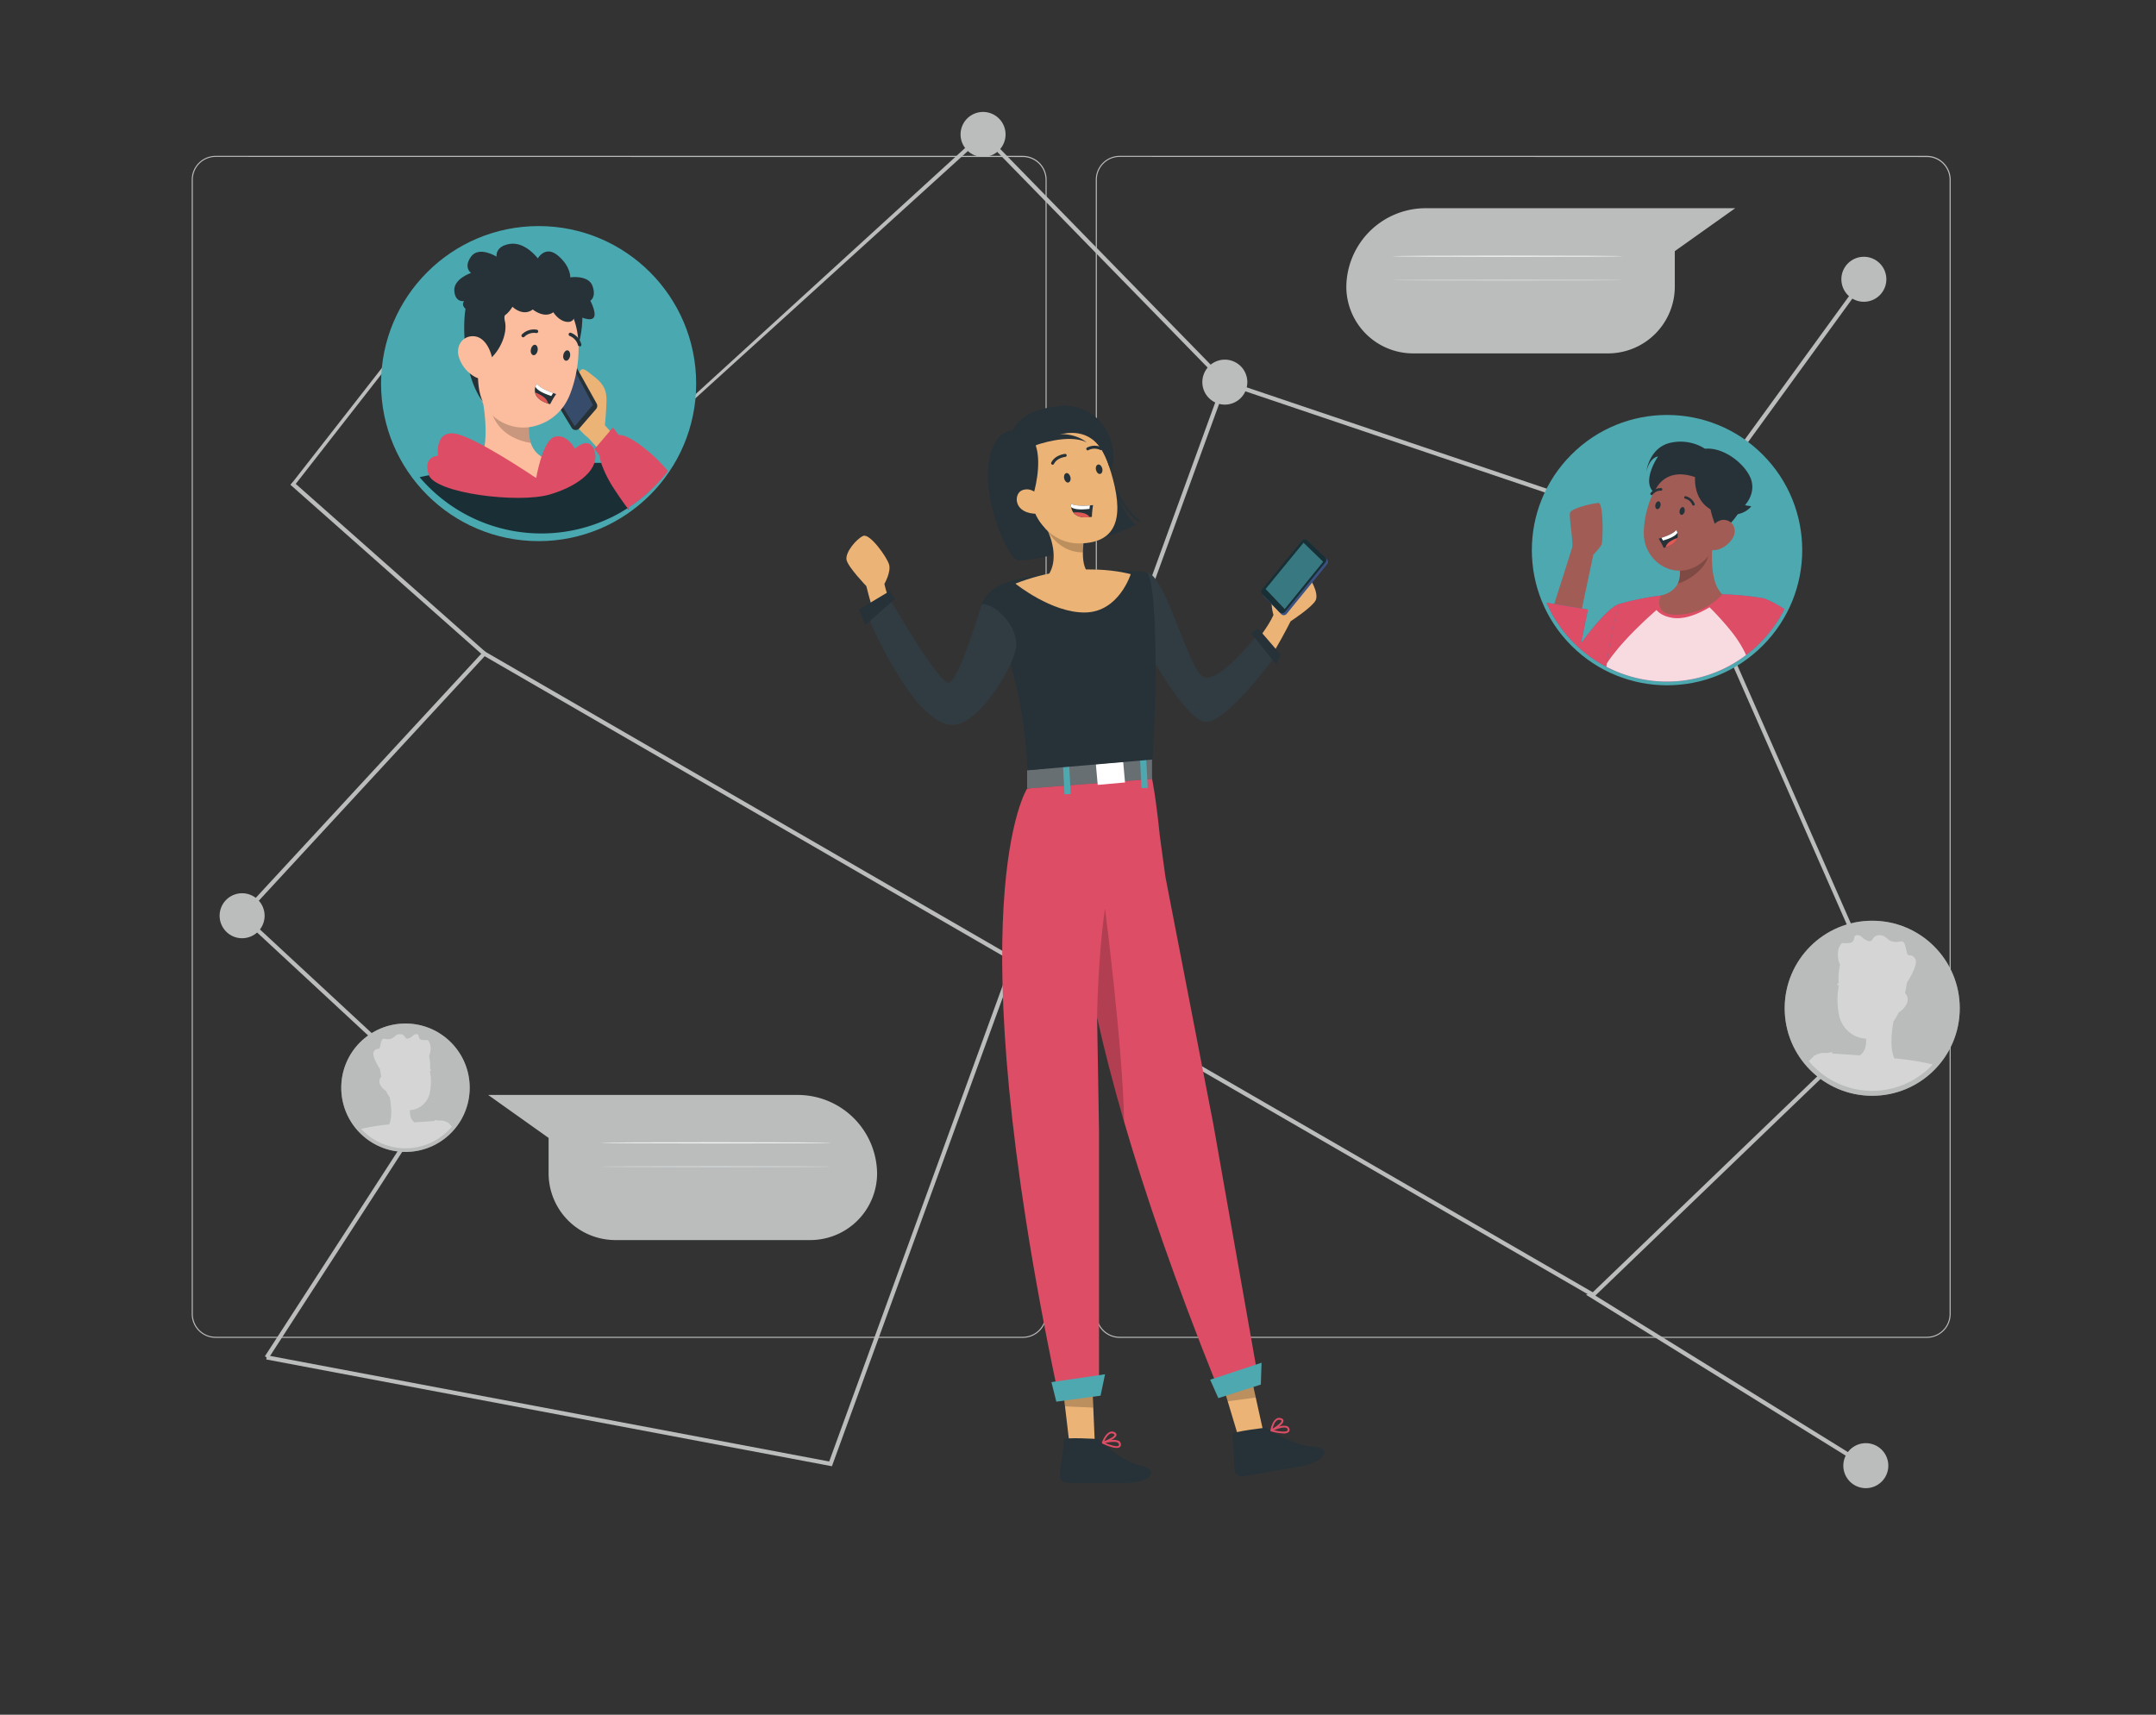 <svg id="Layer_1" data-name="Layer 1" xmlns="http://www.w3.org/2000/svg" viewBox="0 0 880 700"><rect x="0" y="0" width="880" height="700" fill="#333333" stroke="none"/><defs><style>.cls-1,.cls-21,.cls-23{fill:#bbbcbc;}.cls-2{fill:#f1f2f2;}.cls-3{fill:#d1d3d4;}.cls-4{fill:#4aa8b0;}.cls-5{fill:#ebb376;}.cls-6{fill:#263238;}.cls-7,.cls-8{fill:#5274b8;}.cls-7{opacity:0.4;}.cls-9{fill:#192f35;}.cls-10{fill:#fbbd9d;}.cls-11{opacity:0.2;}.cls-11,.cls-13,.cls-15,.cls-18,.cls-20{isolation:isolate;}.cls-12{fill:#dd4d65;}.cls-13,.cls-15,.cls-16,.cls-25{fill:#fff;}.cls-13{opacity:0.05;}.cls-14,.cls-20{fill:#4ea8b0;}.cls-15,.cls-18,.cls-21{opacity:0.3;}.cls-17{fill:#de5954;}.cls-19{fill:#192f36;}.cls-20{opacity:0.6;}.cls-22{fill:#f0efef;}.cls-23{opacity:0.5;}.cls-24{fill:#a05c55;}.cls-25{opacity:0.8;}</style></defs><path class="cls-1" d="M417.45,546.16H88a9.75,9.75,0,0,1-9.74-9.74v-463A9.75,9.75,0,0,1,88,63.63H417.45a9.75,9.75,0,0,1,9.74,9.74V536.42A9.75,9.75,0,0,1,417.45,546.16ZM88,64.05a9.32,9.32,0,0,0-9.31,9.32V536.42A9.31,9.31,0,0,0,88,545.73H417.45a9.31,9.31,0,0,0,9.31-9.31v-463a9.32,9.32,0,0,0-9.31-9.32Z"/><path class="cls-1" d="M786.45,546.16H457a9.75,9.75,0,0,1-9.74-9.74v-463A9.75,9.75,0,0,1,457,63.63H786.45a9.75,9.75,0,0,1,9.74,9.74V536.42A9.75,9.75,0,0,1,786.45,546.16ZM457,64.05a9.33,9.33,0,0,0-9.31,9.32V536.42a9.32,9.32,0,0,0,9.31,9.31H786.45a9.31,9.31,0,0,0,9.31-9.31v-463a9.32,9.32,0,0,0-9.31-9.32Z"/><polygon class="cls-1" points="685.15 219.48 499.46 156.76 499.32 156.62 401.22 56.06 280.45 165.68 284.01 160.81 401.29 53.69 500.4 155.28 684.51 217.46 760.07 113.5 761.45 114.5 685.15 219.48"/><path class="cls-1" d="M108,373.84a9.18,9.18,0,1,1-9.18-9.18A9.18,9.18,0,0,1,108,373.84Z"/><path class="cls-1" d="M410.43,54.88a9.18,9.18,0,1,1-9.18-9.18A9.18,9.18,0,0,1,410.43,54.88Z"/><path class="cls-1" d="M769.94,114a9.18,9.18,0,1,1-9.18-9.17A9.18,9.18,0,0,1,769.94,114Z"/><path class="cls-1" d="M770.74,598.34a9.18,9.18,0,1,1-9.18-9.18A9.18,9.18,0,0,1,770.74,598.34Z"/><path class="cls-1" d="M509.11,156a9.18,9.18,0,1,1-9.18-9.18A9.18,9.18,0,0,1,509.11,156Z"/><polygon class="cls-1" points="339.56 598.57 338.85 598.44 108.68 554.98 108.99 553.3 338.45 596.63 499.13 155.73 500.73 156.31 339.56 598.57"/><rect class="cls-1" x="157.54" y="179.59" width="1.71" height="104.9" transform="translate(-120.33 196.79) rotate(-48.47)"/><rect class="cls-1" x="102.54" y="163.24" width="87.02" height="1.42" transform="translate(-73.06 178.17) rotate(-52.02)"/><polygon class="cls-1" points="761.11 599.06 647.31 528.54 649.8 527.86 769.36 412.83 684.05 218.81 685.61 218.13 771.4 413.24 770.97 413.65 651.16 528.91 762.01 597.61 761.11 599.06"/><polygon class="cls-1" points="109.55 554.6 108.12 553.68 176.9 447.44 97.61 373.88 98.18 373.26 197.5 265.73 198.09 266.07 650.66 527.88 649.81 529.36 197.82 267.89 100.01 373.79 179.11 447.16 109.55 554.6"/><path class="cls-1" d="M582.18,85H708.25l-24.66,17.53V117.2a27.28,27.28,0,0,1-27.48,27.07H577a27.28,27.28,0,0,1-27.48-27.07h0A32.41,32.41,0,0,1,582.18,85Z"/><path class="cls-2" d="M662.32,104.6c0,.14-21.05.26-47,.26s-47-.12-47-.26,21-.26,47-.26S662.32,104.45,662.32,104.6Z"/><path class="cls-3" d="M662.32,114.34c0,.14-21.05.26-47,.26s-47-.12-47-.26,21-.26,47-.26S662.32,114.19,662.32,114.34Z"/><path class="cls-1" d="M325.32,447H199.25l24.67,17.54v14.63a27.27,27.27,0,0,0,27.47,27.07H330.5A27.28,27.28,0,0,0,358,479.14h0A32.41,32.41,0,0,0,325.32,447Z"/><path class="cls-2" d="M245.19,466.54c0,.14,21,.26,47,.26s47-.12,47-.26-21-.26-47-.26S245.19,466.4,245.19,466.54Z"/><path class="cls-3" d="M245.19,476.28c0,.14,21,.26,47,.26s47-.12,47-.26-21-.26-47-.26S245.19,476.14,245.19,476.28Z"/><circle class="cls-4" cx="219.84" cy="156.6" r="64.31"/><g id="_Group_" data-name="&lt;Group&gt;"><path class="cls-5" d="M236.13,152.52c1.44-3.19,2.46-1.81,6.61,1.4s4.81,6.1,4.81,9.5-.65,10.18-.65,10.18l10.78,12.09-4.88,7.36-12.53-14.13s-6.2-4.67-7.22-9.92S236.13,152.52,236.13,152.52Z"/><path class="cls-6" d="M234.7,148.89l8.84,15.86a2,2,0,0,1-.23,2.22l-6.86,7.92a1.94,1.94,0,0,1-3.13-.27l-7.92-13.05Z"/><polygon class="cls-7" points="234.22 150.6 242.01 165.29 234.59 174.03 226.6 161.06 234.22 150.6"/><path class="cls-8" d="M256.51,207.19c.06.33.11.64.15.95-.18-.22-.35-.46-.53-.7a59.75,59.75,0,0,1-7.25,4.06c.57-4.48,1.22-8.53,1.79-11.91.51-3.1,1-5.64,1.33-7.43s.55-2.83.59-3v0a8.6,8.6,0,0,1,2.32.75c3.39,1.66,6.72,5.62,10,10.86A60.92,60.92,0,0,1,256.51,207.19Z"/><path class="cls-9" d="M256.66,208.14c-.18-.22-.35-.46-.53-.7a59.75,59.75,0,0,1-7.25,4.06,65.21,65.21,0,0,1-77.6-16.69c1.13-.26,2.28-.51,3.43-.73l.35-.06.69-.14c3-.57,6-1.08,9.09-1.52a.07.07,0,0,1,.06,0c1.33-.2,2.68-.38,4-.56,1.77-.24,3.54-.44,5.29-.64a2.85,2.85,0,0,1,.42,0c4-.47,8.09-.84,12-1.13,1.31-.09,2.59-.18,3.85-.24h0c1.66-.11,3.3-.22,4.91-.31s3.23-.16,4.77-.22l1.93-.07c1.92-.07,3.78-.11,5.55-.15,5.81-.14,10.92-.14,15-.09l2.69,0c1.53,0,2.83.07,3.89.11,2.17.05,3.36.11,3.36.11q.41,1.47.78,3v0c1.12,4.54,2.16,9.58,3.14,15C256.57,207.52,256.62,207.83,256.66,208.14Z"/><path class="cls-10" d="M194.09,191.06c7.17,6.52,24.76,4.11,24.76,4.11s11-3,8.67-6.44c-6.47-1.06-9.6-4.08-10.89-7.94a18.89,18.89,0,0,1-.66-7.38,38.94,38.94,0,0,1,.55-4.13l-21.74-16.09C197.63,163.81,201.11,183.36,194.09,191.06Z"/><path class="cls-11" d="M199.8,163.42c.86,13,11.58,16.64,16.83,17.37a18.89,18.89,0,0,1-.66-7.38Z"/><path class="cls-6" d="M237.31,122.19s3.09,20.3-7.69,28.11-10.77-30-10.77-30Z"/><path class="cls-10" d="M198.34,166.44a18.42,18.42,0,0,0,21.16,7.13A20.47,20.47,0,0,0,231.21,164c.35-.62.67-1.28,1-1.95,5.31-12.41,7-34.11-6.13-42.24a20,20,0,0,0-30.5,15.05C193.93,149.4,192.3,157.85,198.34,166.44Z"/><path class="cls-6" d="M216.69,142.65c-.28,1.14.25,2.22,1,2.35s1.54-.72,1.75-1.89-.27-2.22-1-2.35S216.9,141.46,216.69,142.65Z"/><path class="cls-6" d="M229.93,144.91c-.28,1.14.27,2.22,1,2.35s1.54-.72,1.75-1.89-.27-2.22-1-2.35S230.12,143.8,229.93,144.91Z"/><path class="cls-6" d="M213.31,137.66a.73.73,0,0,0,.72-.16,5.62,5.62,0,0,1,4.79-1.55.69.69,0,0,0,.84-.51.68.68,0,0,0-.51-.83h0a6.91,6.91,0,0,0-6.07,1.87.7.7,0,0,0-.06,1h0A1.26,1.26,0,0,0,213.31,137.66Z"/><path class="cls-6" d="M236.4,141.31a.63.63,0,0,0,.4.1.68.68,0,0,0,.48-.85v0a6.93,6.93,0,0,0-4.29-4.71.7.7,0,0,0-.87.47h0a.71.71,0,0,0,.47.86h0a5.63,5.63,0,0,1,3.34,3.79A.69.69,0,0,0,236.4,141.31Z"/><path class="cls-6" d="M209.16,118.76v6.48a4.79,4.79,0,0,0-3.12,5.7c1.41,5.62-2.66,13.58-7.18,16.39,0,0,.15-2.34-1.88-2s-3,12.5.16,18.74c0,0-5.15-5.93-6.87-19-1.59-12.13-.77-22,2.2-26.23Z"/><path class="cls-10" d="M187.25,145.62a14,14,0,0,0,6.66,8.26c4.29,2.3,7.5-1.28,7.21-5.89-.3-4.09-2.85-10.35-7.6-10.71S186,141.27,187.25,145.62Z"/><path class="cls-6" d="M209.16,125.24s4.21,4.17,8.3,1.11c0,0,4.62,3.86,8.4,1.12,0,0,2.06,3.5,5.45,3.92s3.39-3.08,3.39-3.08,5.35,3.08,7.33,1.64-1.08-7.19-1.08-7.19,2.52-1.36.9-6-9.09-3.54-9.09-3.54.28-4.32-4.93-8.81-8.31,1.08-8.31,1.08-5.05-6.83-11.31-5.93-5.53,5.21-5.53,5.21-7.19-4.49-10.42,0,0,6.65,0,6.65-7.19,2.41-6.83,7.32,4,4.18,4,4.18-2.07,2.34,2.61,4.31,9-2.87,9-2.87-1.81,2.78,1.55,4.67S209.16,125.24,209.16,125.24Z"/><path class="cls-12" d="M218.85,195.17s-25.36-17.23-33.44-18.2-6.63,9.1-6.63,9.1-6.23,0-3.83,7.67,36.84,11.89,49.56,8.1,20.29-10.93,18.18-17.66-8-1-8-1-3.42-6.34-8.35-4.85S218.85,195.17,218.85,195.17Z"/><path class="cls-12" d="M272.64,192.29a63.23,63.23,0,0,1-7.76,8.45,60.92,60.92,0,0,1-8.37,6.45c.06.33.11.64.15.95-.18-.22-.35-.46-.53-.7-1.68-2.26-3.63-5-5.46-7.85a47.45,47.45,0,0,1-5.33-10.66v0a11.55,11.55,0,0,1-.53-2.74l-2.1-2.92.69-.8,5.57-6.54,1.21-1.41,2.39,3.11s3.07-1.1,12.91,7.36A71.48,71.48,0,0,1,272.64,192.29Z"/></g><path class="cls-5" d="M502,274.07s13.45-13.46,17.78-23c0,0-1.63-5.36-.1-8.13s10.5-10.73,12.89-9,5.85,8.36,4.42,11.16-10.21,8.53-10.21,8.53-10.89,21.84-17.64,26.77S502,274.07,502,274.07Z"/><path class="cls-6" d="M468,233.62c7.83,1,16.77,39,23,42.58s22.49-17.42,22.49-17.42l7.45,8.5S499.5,297.16,491,294.5s-24.45-32.15-24.45-32.15Z"/><path class="cls-13" d="M468,233.62c7.83,1,16.77,39,23,42.58s22.49-17.42,22.49-17.42l7.45,8.5S499.5,297.16,491,294.5s-24.45-32.15-24.45-32.15Z"/><polygon class="cls-5" points="515.53 583.98 505.24 585.8 501.02 571.77 497.17 558.89 509.03 554.74 512.48 570.22 515.53 583.98"/><path class="cls-6" d="M502.92,585.53c-.18-1.14,13.92-2.71,13.92-2.71s10.12,7.2,18.79,7.69,4.91,6.31-4.4,8l-23,4.06C501.58,603.7,504.72,597.34,502.92,585.53Z"/><path class="cls-12" d="M523.77,585.17a21.56,21.56,0,0,1-5-.83.31.31,0,0,1-.13-.06h0a.29.29,0,0,1-.09-.1h0a.36.36,0,0,1,0-.09h0a.33.33,0,0,1,0-.17c0-.16.62-3.61,2.37-4.73a2.21,2.21,0,0,1,1.81-.27c.69.19,1.07.53,1.13,1,.08.74-.78,1.65-1.81,2.46a5.88,5.88,0,0,1,3.19-.21,1.53,1.53,0,0,1,.91.81,1.36,1.36,0,0,1-.07,1.55A3,3,0,0,1,523.77,585.17ZM520,583.88c2.21.51,4.9.83,5.46.17.05-.06.2-.23,0-.75a.81.81,0,0,0-.48-.42C523.78,582.48,521.45,583.26,520,583.88Zm2.06-4.3a1.43,1.43,0,0,0-.79.24c-1,.61-1.56,2.28-1.86,3.42,1.93-1.15,3.73-2.58,3.65-3.22,0-.2-.37-.32-.58-.38A1.58,1.58,0,0,0,522,579.58Z"/><polygon class="cls-11" points="512.54 570.54 501.07 572.05 497.19 559.03 509.05 554.81 512.54 570.54"/><polygon class="cls-5" points="446.83 588.39 436.38 588.39 434.66 573.84 433.11 560.49 445.51 558.47 446.22 574.31 446.83 588.39"/><path class="cls-6" d="M434.14,587.72c0-1.15,14.18-.25,14.18-.25s8.71,8.86,17.17,10.85,3.73,7.06-5.72,7.06H436.38C429.66,605.38,433.86,599.66,434.14,587.72Z"/><path class="cls-12" d="M455.77,591.09c-2,0-5.12-1.44-5.87-1.79a.29.29,0,0,1-.12-.1h0l0-.07a.37.37,0,0,1,0-.29c.05-.14,1.24-3.45,3.16-4.24a2.13,2.13,0,0,1,1.83,0c.65.3,1,.7.93,1.19,0,.74-1.05,1.49-2.2,2.1a5.75,5.75,0,0,1,3.17.35,1.5,1.5,0,0,1,.76,1,1.36,1.36,0,0,1-.34,1.5A1.91,1.91,0,0,1,455.77,591.09Zm-4.57-2c2.08.89,4.68,1.67,5.34,1.12.06,0,.24-.2.1-.75a.83.83,0,0,0-.41-.5C455.21,588.35,452.79,588.71,451.2,589.06Zm2.53-3.9a1.47,1.47,0,0,0-.57.13c-1.05.43-1.94,2-2.43,3,2.09-.8,4.12-1.9,4.16-2.54,0-.19-.31-.38-.51-.47A1.56,1.56,0,0,0,453.73,585.16Z"/><polygon class="cls-11" points="446.22 574.63 434.66 574.13 433.11 560.63 445.51 558.54 446.22 574.63"/><path class="cls-12" d="M513.5,562.37l-16.91,3c-17.07-42.53-29.22-78-37.79-107.49-4.62-15.9-8.22-30-11-42.58l.78,46.3V566.76H431.41c-41.8-199.3-12.18-244.84-12.18-244.84l50-8.55c1.9,7.46,3.33,19.56,4.18,28l2.26,16.53L495.21,458.8Z"/><polygon class="cls-14" points="493.94 563.26 514.92 556.31 514.63 565.23 497.28 570.77 493.94 563.26"/><polygon class="cls-14" points="429.16 564.24 451.04 561.03 449.21 569.77 431.15 572.21 429.16 564.24"/><path class="cls-6" d="M464.72,212.84a.46.46,0,0,1-.22-.06c-6.38-3.85-12.06-18-12.3-18.6a.42.42,0,1,1,.78-.31c.06.14,5.83,14.48,12,18.19a.42.42,0,0,1-.22.78Z"/><path class="cls-6" d="M413.44,175.68s2.48-8.46,19.08-9.9,24.86,14.91,21,27.07c0,0,3.49,16.55,10.19,21.4,0,0-31.94,14.44-48.07,14.52-3.59,0-11.26-17.8-12.25-30.65C402.38,185.76,406.12,176.07,413.44,175.68Z"/><polygon class="cls-6" points="419.23 314.44 419.23 321.91 470.21 318 470.21 309.17 419.23 314.44"/><polygon class="cls-15" points="419.23 314.44 419.23 321.91 470.21 318 470.21 309.17 419.23 314.44"/><rect class="cls-16" x="447.64" y="311.47" width="11.19" height="8.49" transform="translate(-26.36 41.69) rotate(-5.12)"/><rect class="cls-14" x="434.14" y="311.36" width="2.53" height="12.9" transform="translate(-15.66 22.64) rotate(-2.93)"/><rect class="cls-14" x="465.29" y="307.94" width="2.53" height="12.9" transform="matrix(1, -0.05, 0.05, 1, -15.41, 24.17)"/><path class="cls-6" d="M470.43,310.07l-51,4.4c-.49-7.7-1-14.31-2.15-21.72-.75-4.74-1.78-9.82-3.27-15.74-1.15-4.62-2.59-9.77-4.42-15.67-.09-.32-.19-.64-.29-1-1.05-3.37-8.52-.8-9.2-4.85-3-18,16.5-19.35,23.67-20.53a162.85,162.85,0,0,1,22.9-2.41c9.91-.08,21.32,1,21.32,1s1.62.39,2.64,10.92C471.56,254.4,472.48,274.15,470.43,310.07Z"/><path class="cls-5" d="M442.46,243.85c-12.57-1.61-16.34-7-16.34-7,8-7.52,1.35-20.56,1.35-20.56l15.12,2.82a46.54,46.54,0,0,0-.59,6.37c-.11,9.18,4,9.27,4,9.27C448.69,239.75,442.46,243.85,442.46,243.85Z"/><path class="cls-11" d="M442.59,219.13a46.54,46.54,0,0,0-.59,6.37c-10.22,0-14.53-9.19-14.53-9.19Z"/><path class="cls-5" d="M431,176.79c12.85-2.91,18.54,3,22.48,16.06,4.92,16.27,3.92,28.86-12.94,29C417.63,222,409.66,181.62,431,176.79Z"/><path class="cls-6" d="M436.9,194.74c.27,1-.09,2-.79,2.22s-1.48-.53-1.74-1.58.09-2,.79-2.22S436.64,193.69,436.9,194.74Z"/><path class="cls-6" d="M449.9,191.25c.26,1-.09,2-.79,2.21s-1.48-.53-1.75-1.58.09-2,.79-2.22S449.63,190.2,449.9,191.25Z"/><path class="cls-6" d="M429.64,189.72a.55.55,0,0,1-.28-.07.61.61,0,0,1-.27-.82c1.54-3.12,5.45-3.52,5.62-3.54a.63.63,0,0,1,.67.55.62.62,0,0,1-.56.67s-3.39.36-4.63,2.87A.63.63,0,0,1,429.64,189.72Z"/><path class="cls-6" d="M444,183.86a.62.62,0,0,1-.34-1.13,6.75,6.75,0,0,1,5.92-.16.61.61,0,0,1,.35.79.6.6,0,0,1-.79.35,5.55,5.55,0,0,0-4.81,0A.67.67,0,0,1,444,183.86Z"/><path class="cls-6" d="M446.16,206.19a33.73,33.73,0,0,0-.49,4.8l-.84.11c-3.82.47-5.75-.58-6.73-1.88a4.9,4.9,0,0,1-.88-2.18,4.65,4.65,0,0,1-.06-1.34c2.18,1,5.78.8,7.7.63C445.66,206.27,446.16,206.19,446.16,206.19Z"/><path class="cls-16" d="M444.86,206.33l-.18,1.41c-3.61.43-6.2.25-7.46-.7a4.65,4.65,0,0,1-.06-1.34C439.34,206.66,442.94,206.5,444.86,206.33Z"/><path class="cls-17" d="M444.83,211.1c-3.82.47-5.75-.58-6.73-1.88a12.32,12.32,0,0,1,4.35.32A4.69,4.69,0,0,1,444.83,211.1Z"/><path class="cls-6" d="M227,160.87a33.42,33.42,0,0,0-2.46,4.15l-.81-.25c-3.67-1.18-5-2.94-5.33-4.53a5,5,0,0,1,.12-2.35,4.89,4.89,0,0,1,.51-1.24c1.58,1.79,4.91,3.15,6.72,3.8C226.53,160.73,227,160.87,227,160.87Z"/><path class="cls-16" d="M225.77,160.45l-.75,1.21c-3.46-1.12-5.74-2.37-6.48-3.77a4.89,4.89,0,0,1,.51-1.24C220.63,158.44,224,159.8,225.77,160.45Z"/><path class="cls-17" d="M223.75,164.77c-3.67-1.18-5-2.94-5.33-4.53a12.31,12.31,0,0,1,3.82,2.12A4.68,4.68,0,0,1,223.75,164.77Z"/><path class="cls-6" d="M421.86,201.62s3.62-11.91.86-19.85c0,0,23.1-16.17,30.21,9.38,0,0-2.71-23.5-24.91-19s-14.78,36.77-1.2,43.81C426.82,216,419.64,209.06,421.86,201.62Z"/><path class="cls-5" d="M424.57,203.86c-.55-2.05-3.48-5.07-7.23-3.78s-3.93,9.94,6.42,9.66C425.24,209.7,425.73,208.13,424.57,203.86Z"/><path class="cls-6" d="M422.72,181.77s13.31-4.9,20.8-1.21c0,0-8.07-7.25-21.74-.42Z"/><path class="cls-5" d="M414.46,238.26s14.76,12,28.5,11.78,18.56-15.64,18.56-15.64S440.22,228.09,414.46,238.26Z"/><path class="cls-11" d="M458.8,457.86c-4.62-15.9-8.22-30-11-42.58,0,0,.28-24.38,3.23-44.4C451,370.88,458.37,428.15,458.8,457.86Z"/><path class="cls-5" d="M373.18,264.79s-10.11-16.12-12.2-26.42c0,0,2.79-4.86,1.91-7.91s-7.84-12.8-10.54-11.69-7.57,6.85-6.8,9.9,8.05,10.59,8.05,10.59,5.75,23.72,11.22,30S373.18,264.79,373.18,264.79Z"/><path class="cls-6" d="M400.71,246.69c5.14-.71,15.52,9.32,13.94,18s-16.11,33.07-27.32,31.17c-15.84-2.68-33.25-44.44-33.25-44.44l8.69-7.57s20.51,35.53,24.56,34.83S400.71,246.69,400.71,246.69Z"/><path class="cls-13" d="M400.71,246.69c5.14-.71,15.52,9.32,13.94,18s-16.11,33.07-27.32,31.17c-15.84-2.68-33.25-44.44-33.25-44.44l8.69-7.57s20.51,35.53,24.56,34.83S400.71,246.69,400.71,246.69Z"/><polygon class="cls-6" points="350.53 248.87 363.22 241.26 365.23 244.54 353.26 255.14 350.53 248.87"/><polygon class="cls-6" points="510.68 258.55 520.95 271.27 522.74 267.28 513.5 256.54 510.68 258.55"/><path class="cls-8" d="M515.81,241.34l16.24-19.78a1.54,1.54,0,0,1,2.24-.14l7.24,6.84a1.52,1.52,0,0,1,.13,2.07l-16.49,20.24a1.53,1.53,0,0,1-2.29.09l-7-7.29A1.53,1.53,0,0,1,515.81,241.34Z"/><path class="cls-18" d="M515.81,241.34l16.24-19.78a1.54,1.54,0,0,1,2.24-.14l7.24,6.84a1.52,1.52,0,0,1,.13,2.07l-16.49,20.24a1.53,1.53,0,0,1-2.29.09l-7-7.29A1.53,1.53,0,0,1,515.81,241.34Z"/><path class="cls-19" d="M515.16,240.55l16.24-19.78a1.52,1.52,0,0,1,2.23-.14l7.24,6.83a1.54,1.54,0,0,1,.14,2.08l-16.49,20.24a1.55,1.55,0,0,1-2.3.09l-7-7.29A1.53,1.53,0,0,1,515.16,240.55Z"/><polygon class="cls-20" points="532.05 221.56 540.08 229.33 524.38 248.65 516.56 240.44 532.05 221.56"/><circle class="cls-1" cx="764.17" cy="411.61" r="35.73"/><path class="cls-21" d="M797.87,411.62a33.7,33.7,0,1,1-33.69-33.71A33.6,33.6,0,0,1,797.87,411.62Z"/><path class="cls-22" d="M788.86,434.54a33.68,33.68,0,0,1-50.65-1.46,3.27,3.27,0,0,1,.53-.17,7.53,7.53,0,0,1,1.61-1.69,1.37,1.37,0,0,1,0-.28l.59-.11a7.07,7.07,0,0,1,3.69-1,8.38,8.38,0,0,1,1.1.06l2.1-.39s0,.21,0,.58c2.66.21,6.72.46,11.34.77a5.94,5.94,0,0,0,2.09-2.95,10.36,10.36,0,0,0,.4-3.88,11.61,11.61,0,0,1-4.71-1.24,12.11,12.11,0,0,1-5.82-6.63,10.53,10.53,0,0,1-.37-1.21,30.63,30.63,0,0,1-.18-12.73v0a2,2,0,0,1-.35,0,.35.35,0,0,1-.3-.37s0-.06,0-.09a.4.4,0,0,1,.45-.32l.1,0a25.92,25.92,0,0,1,.57-7.61c-1.17-2.06-1.17-6.08-.06-7.69,1.26-1.81.28-.83,3.58-1.11s1.31-3.22,3.41-3.25,1.67,1.29,4.25,2.27,1.63-2,4.56-2.24,3.35,2,5.46,2.52,2.51,0,4.06,0,1.67,4.48,2.32,5.31,1.74-.42,3.13,1.88a2,2,0,0,1,.25,1.09c0,3-3.7,8.61-3.7,8.61-.17,1.31-.42,2.7-.76,4.18a3.86,3.86,0,0,1,.67,4.44,8.38,8.38,0,0,1-3.26,3.49,23.94,23.94,0,0,1-2.12,3.7c-.93,5.14-1.38,11.21.37,15.05A111.33,111.33,0,0,1,788.86,434.54Z"/><circle class="cls-23" cx="764.17" cy="411.61" r="35.73"/><circle class="cls-1" cx="165.5" cy="444.05" r="26.21"/><path class="cls-21" d="M140.79,444.06a24.71,24.71,0,1,0,24.71-24.72A24.67,24.67,0,0,0,140.79,444.06Z"/><path class="cls-22" d="M147.39,460.87a24.7,24.7,0,0,0,37.15-1.07,3,3,0,0,0-.39-.13,5.49,5.49,0,0,0-1.18-1.24,1.41,1.41,0,0,0,0-.2l-.44-.08a5.24,5.24,0,0,0-2.7-.71,5.68,5.68,0,0,0-.81.05l-1.54-.29s0,.16,0,.43c-1.95.15-4.93.34-8.32.56a4.35,4.35,0,0,1-1.53-2.16,7.65,7.65,0,0,1-.3-2.85,8.55,8.55,0,0,0,3.46-.91,8.85,8.85,0,0,0,4.27-4.86,8.36,8.36,0,0,0,.27-.89,22.41,22.41,0,0,0,.13-9.33v0h.26a.26.26,0,0,0,.22-.27s0,0,0-.07a.3.3,0,0,0-.33-.24h-.07a19,19,0,0,0-.42-5.58c.86-1.51.86-4.46.05-5.64-.93-1.33-.21-.61-2.63-.82s-1-2.36-2.5-2.38-1.23.95-3.12,1.67-1.2-1.44-3.35-1.65-2.45,1.44-4,1.85-1.84,0-3,0-1.23,3.28-1.71,3.89-1.27-.3-2.29,1.38a1.57,1.57,0,0,0-.19.81c0,2.17,2.72,6.31,2.72,6.31a30.18,30.18,0,0,0,.55,3.06,2.82,2.82,0,0,0-.48,3.26,6,6,0,0,0,2.39,2.56,17.09,17.09,0,0,0,1.55,2.71c.68,3.77,1,8.23-.27,11A81.79,81.79,0,0,0,147.39,460.87Z"/><circle class="cls-23" cx="165.5" cy="444.05" r="26.21"/><circle class="cls-14" cx="680.42" cy="224.58" r="55.18" transform="translate(40.49 546.91) rotate(-45)"/><g id="_Group_2" data-name="&lt;Group&gt;"><path class="cls-24" d="M653.65,222.46a28,28,0,0,1-3.32,4l-4.63,21.9-3,14.29a53.77,53.77,0,0,1-9.46-12.58c.37-1.16.77-2.36,1.16-3.58,3.27-10.15,7-21.91,7.31-23.07.49-2.06-1.31-12.2-.89-14.07s9.67-4,11.68-4S654.33,221.15,653.65,222.46Z"/><path class="cls-8" d="M660.89,246.58a.24.24,0,0,1,0,.08l-1.94,20-.68,6.82c-.87-.4-1.73-.82-2.58-1.25v0a54.23,54.23,0,0,1-22.45-22.08c-.71-1.33-1.37-2.7-2-4.09l3.14.51,11.32,1.87,2.44.4-2.85,13.84S655.67,248.15,660.89,246.58Z"/><path class="cls-12" d="M660.89,246.58a.24.24,0,0,1,0,.08l-1.94,20-.68,6.82c-.87-.4-1.73-.82-2.58-1.25v0a54.23,54.23,0,0,1-22.45-22.08c-.71-1.33-1.37-2.7-2-4.09l3.14.51,11.32,1.87,2.44.4-2.85,13.84S655.67,248.15,660.89,246.58Z"/><path class="cls-8" d="M728.33,248.66c-.72,1.45-1.53,2.86-2.37,4.23-.67,1.06-1.36,2.11-2.12,3.13a53.76,53.76,0,0,1-11.18,11.41c-1,.74-2,1.43-3,2.11a53,53,0,0,1-13.44,6.31,53.59,53.59,0,0,1-38-2.42c-.87-.4-1.73-.82-2.58-1.25v0a175.69,175.69,0,0,1,5.2-25.5.24.24,0,0,0,0-.08,111.24,111.24,0,0,1,17-3.46h.28a214,214,0,0,1,24.82-.53H703a118.34,118.34,0,0,1,17.11,1.7A46.91,46.91,0,0,1,728.33,248.66Z"/><path class="cls-12" d="M728.33,248.66c-.72,1.45-1.53,2.86-2.37,4.23-.67,1.06-1.36,2.11-2.12,3.13a53.76,53.76,0,0,1-11.18,11.41c-1,.74-2,1.43-3,2.11a53,53,0,0,1-13.44,6.31,53.59,53.59,0,0,1-38-2.42c-.87-.4-1.73-.82-2.58-1.25v0a175.69,175.69,0,0,1,5.2-25.5.24.24,0,0,0,0-.08,111.24,111.24,0,0,1,17-3.46h.28a214,214,0,0,1,24.82-.53H703a118.34,118.34,0,0,1,17.11,1.7A46.91,46.91,0,0,1,728.33,248.66Z"/><path class="cls-25" d="M712.66,267.43c-1,.74-2,1.43-3,2.11a53,53,0,0,1-13.44,6.31,53.59,53.59,0,0,1-38-2.42c-.87-.4-1.73-.82-2.58-1.25v0c.08-.44.14-.89.2-1.32a49.12,49.12,0,0,1,3.06-4.23c5.52-7.05,13.3-14.17,17.23-17.61,1.1,1.36,3,2.52,6,3.12,5.07,1,10.85-1.37,15.65-4.23a119.28,119.28,0,0,1,8.41,9.27,48.79,48.79,0,0,1,5.69,8.55C712.19,266.3,712.44,266.87,712.66,267.43Z"/><path class="cls-24" d="M703,242.65a26,26,0,0,1-18.27,8.29c-10.39.46-6.92-7.75-6.92-7.75,3.81-1,5.93-2.78,7-5,1.34-2.79.95-6.25.09-9.65l-.18-.71,15.17-13.51C698.53,222.49,697.26,237.36,703,242.65Z"/><path class="cls-11" d="M697.44,226.28c-.81,5.21-7.14,10.34-12.59,11.95,1.34-2.79.95-6.25.09-9.65L697.51,219A19.64,19.64,0,0,1,697.44,226.28Z"/><path class="cls-6" d="M687.6,196.8c3.61,4.07.34,8.57-11.51,13.9-2.68-6.22-.77-16.46,3.06-18.19S684.46,193.27,687.6,196.8Z"/><path class="cls-24" d="M704.27,209.7c-3.19,10.53-4.53,16.84-11.22,21.05-10.06,6.32-22.09-1.69-22.11-13,0-10.12,5.2-25.64,16.66-27.41a15,15,0,0,1,16.67,19.33Z"/><path class="cls-6" d="M687.62,208.85c-.2.86-.84,1.46-1.4,1.32s-.86-.94-.65-1.81.82-1.46,1.39-1.34S687.77,208,687.62,208.85Z"/><path class="cls-6" d="M677.74,206.52c-.21.86-.84,1.46-1.41,1.32s-.87-.94-.66-1.82.84-1.46,1.41-1.33S677.94,205.65,677.74,206.52Z"/><path class="cls-6" d="M691.06,206.37a.56.56,0,0,0,.34,0,.53.53,0,0,0,.28-.69,5.18,5.18,0,0,0-3.66-3.1.52.52,0,0,0-.6.4v0a.55.55,0,0,0,.43.61h0a4.11,4.11,0,0,1,2.86,2.47A.56.56,0,0,0,691.06,206.37Z"/><path class="cls-6" d="M674,202.12a.56.56,0,0,0,.53-.18,4.16,4.16,0,0,1,3.42-1.63.53.53,0,0,0,.12-1.05,5.23,5.23,0,0,0-4.35,2,.52.52,0,0,0,.07.73h0A.55.55,0,0,0,674,202.12Z"/><path class="cls-6" d="M702.26,199.22c-5.4.53-6.07,6.06-1,18,6.19-2.74,11.77-11.56,10.11-15.41S707,198.77,702.26,199.22Z"/><path class="cls-24" d="M707.33,219.45a10.49,10.49,0,0,1-6.28,4.94c-3.54,1-5.27-2.22-4.27-5.54.9-3,3.84-7.1,7.37-6.58S709,216.48,707.33,219.45Z"/><path class="cls-6" d="M691.88,194.78s-1.13,11.06,9,14.36,13.93-2.49,13.93-2.49a18.84,18.84,0,0,1-2.58-.43s4.32-4.41,2.6-10.18-10.63-13.6-18.92-12.85a18.66,18.66,0,0,0-14.72-2.28c-8.18,2.32-9.21,11.65-9.21,11.65s1.08-5.55,4.78-6.23c0,0-7,10.21-1.58,14.78C675.14,201.11,678.58,190.19,691.88,194.78Z"/><path class="cls-6" d="M677,219.91a28.37,28.37,0,0,1,2.05,3.76c.25-.06.49-.12.73-.2,3.3-.93,4.52-2.45,4.87-3.85a4.42,4.42,0,0,0,0-2.09,4.17,4.17,0,0,0-.41-1.12c-1.46,1.54-4.46,2.64-6.09,3.16C677.46,219.8,677,219.91,677,219.91Z"/><path class="cls-16" d="M678.14,219.57l.64,1.1c3.1-.89,5.16-1.93,5.86-3.14a4.17,4.17,0,0,0-.41-1.12C682.77,218,679.77,219.05,678.14,219.57Z"/><path class="cls-17" d="M679.8,223.47c3.3-.93,4.52-2.45,4.87-3.85a11,11,0,0,0-3.45,1.76A4.11,4.11,0,0,0,679.8,223.47Z"/></g></svg>